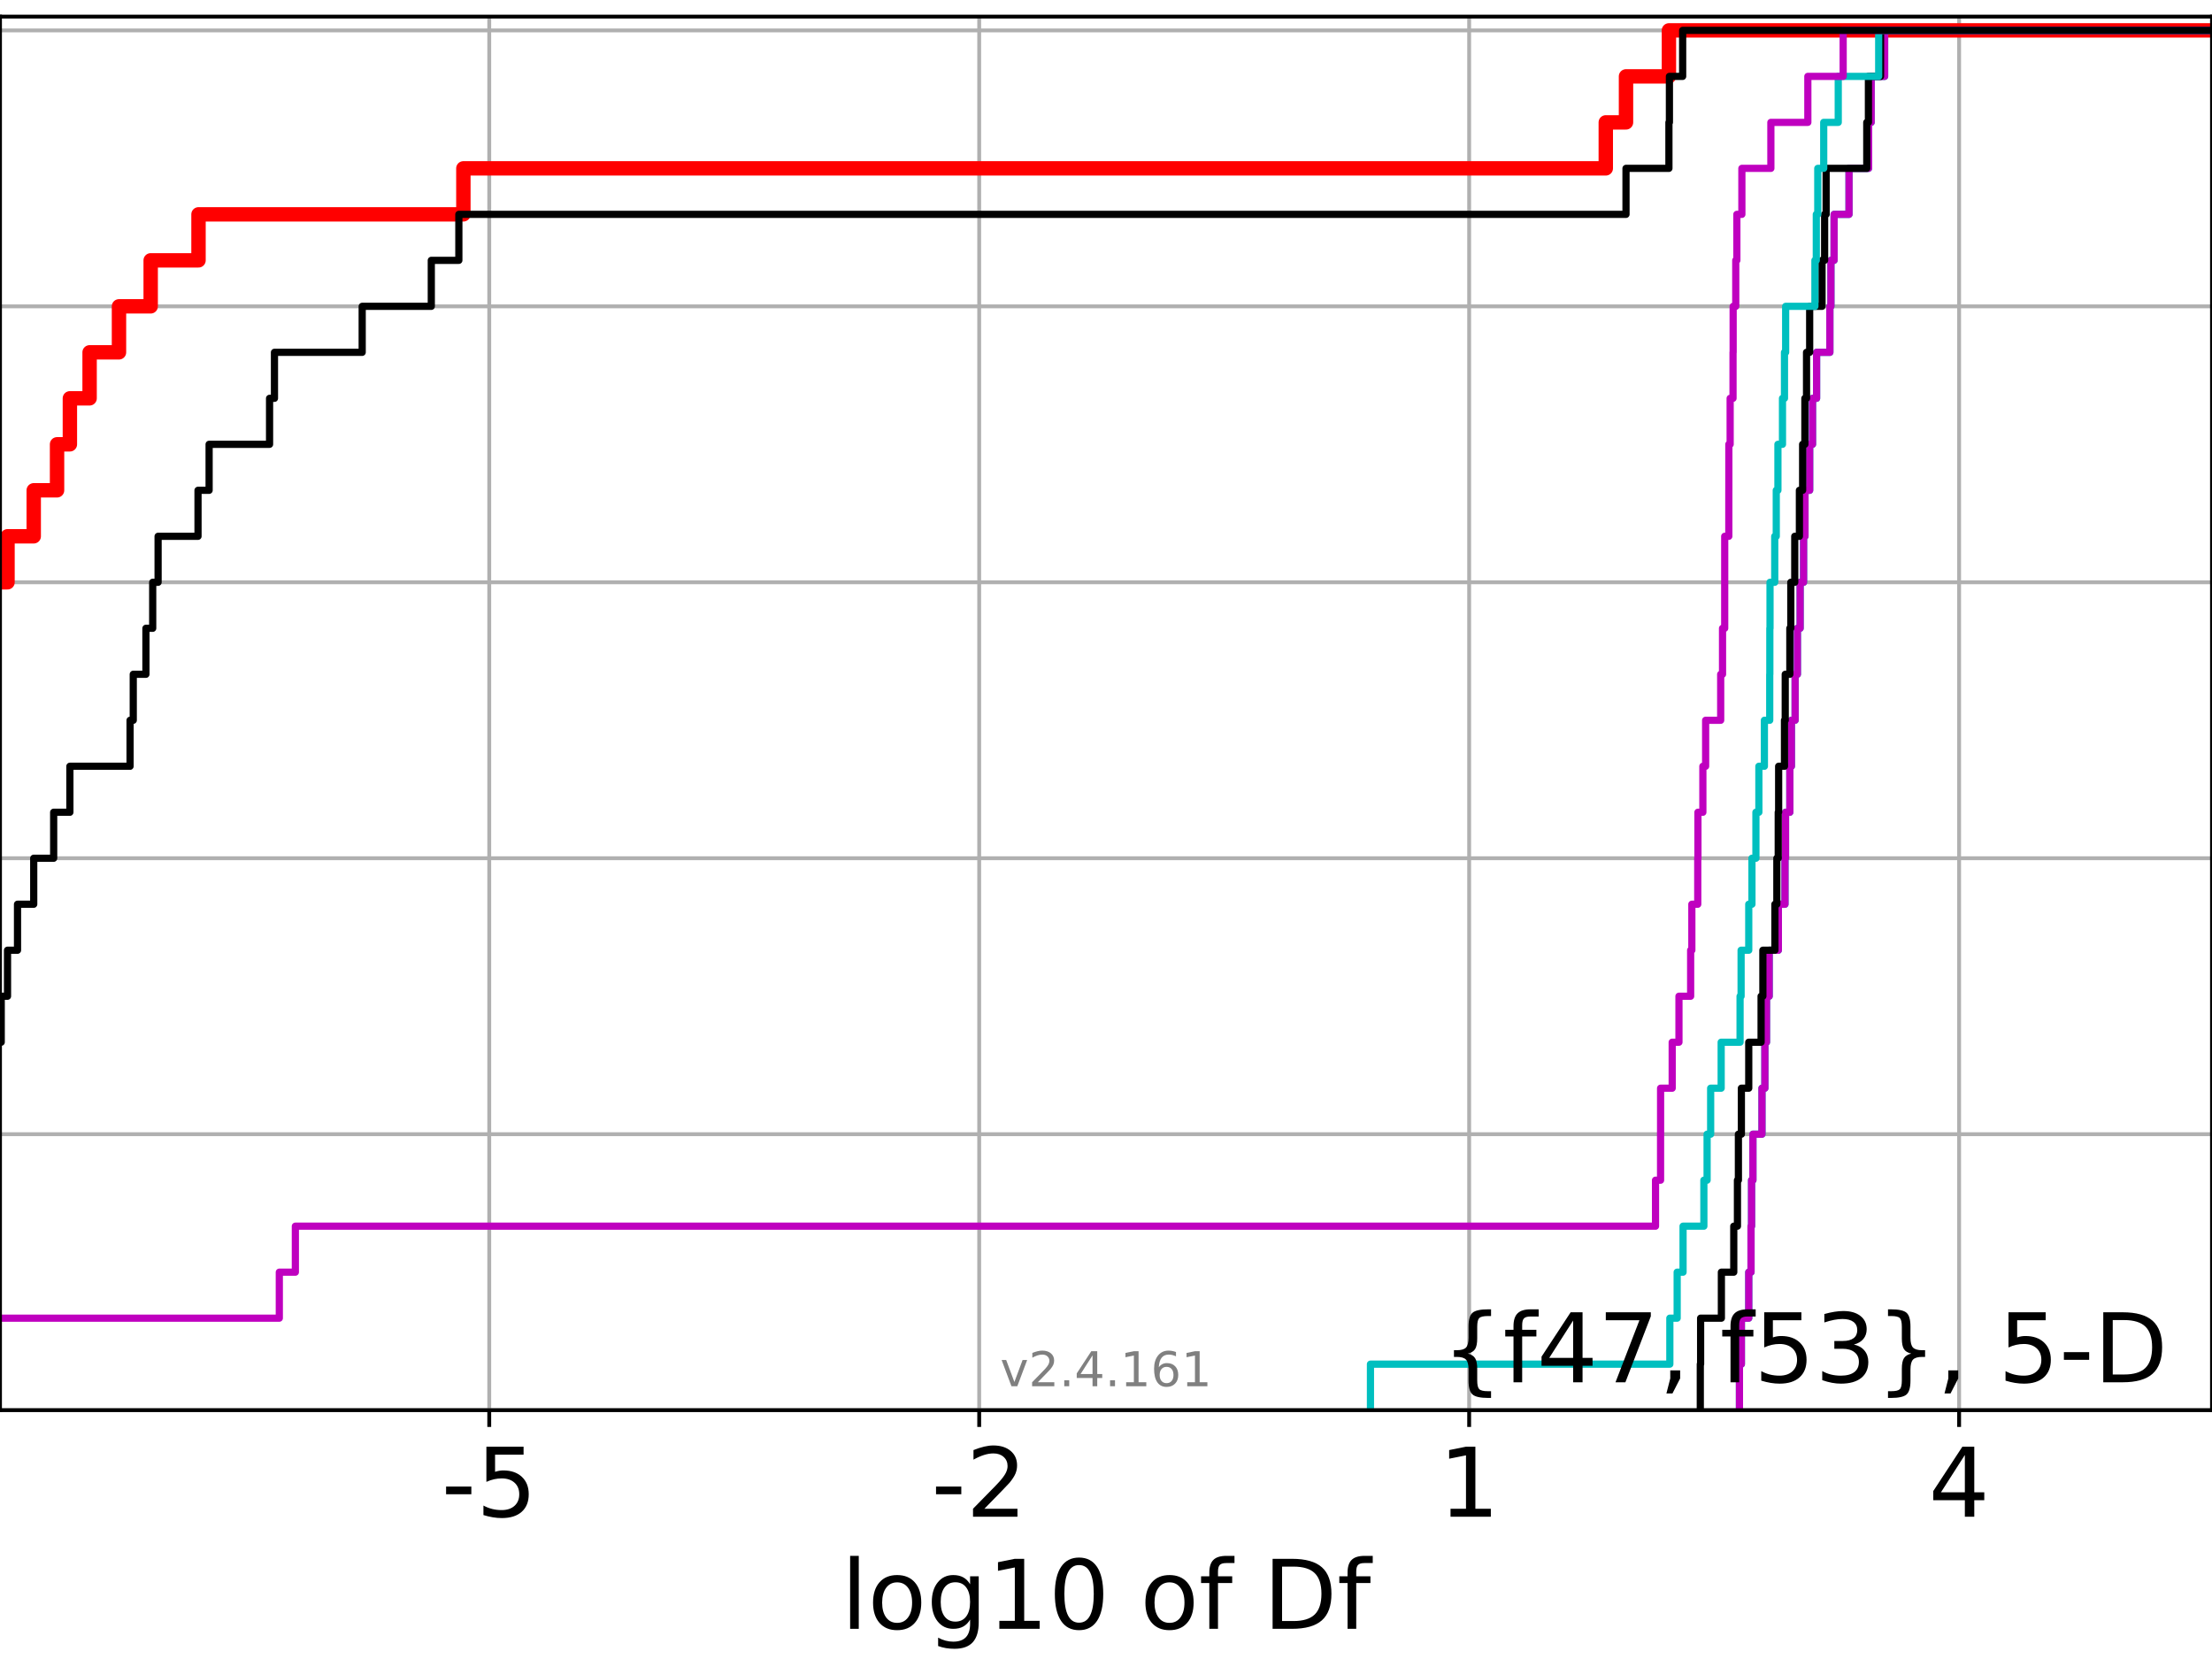 <?xml version="1.0" encoding="utf-8" standalone="no"?>
<!DOCTYPE svg PUBLIC "-//W3C//DTD SVG 1.1//EN"
  "http://www.w3.org/Graphics/SVG/1.1/DTD/svg11.dtd">
<!-- Created with matplotlib (https://matplotlib.org/) -->
<svg height="345.6pt" version="1.1" viewBox="0 0 460.8 345.6" width="460.8pt" xmlns="http://www.w3.org/2000/svg" xmlns:xlink="http://www.w3.org/1999/xlink">
 <defs>
  <style type="text/css">*{stroke-linecap:butt;stroke-linejoin:round;}</style>
 </defs>
 <g id="figure_1">
  <g id="patch_1">
   <path d="M 0 345.6 
L 460.8 345.6 
L 460.8 0 
L 0 0 
z
" style="fill:#ffffff;"/>
  </g>
  <g id="axes_1">
   <g id="patch_2">
    <path d="M 0 293.76 
L 460.8 293.76 
L 460.8 3.456 
L 0 3.456 
z
" style="fill:#ffffff;"/>
   </g>
   <g id="matplotlib.axis_1">
    <g id="xtick_1">
     <g id="line2d_1">
      <path clip-path="url(#p02ba1368f9)" d="M 101.919 293.76 
L 101.919 3.456 
" style="fill:none;stroke:#b0b0b0;stroke-linecap:square;stroke-width:0.8;"/>
     </g>
     <g id="line2d_2">
      <defs>
       <path d="M 0 0 
L 0 3.5 
" id="m19b3eb7ff6" style="stroke:#000000;stroke-width:0.8;"/>
      </defs>
      <g>
       <use style="stroke:#000000;stroke-width:0.8;" x="101.919" xlink:href="#m19b3eb7ff6" y="293.76"/>
      </g>
     </g>
     <g id="text_1">
      <!-- -5 -->
      <g transform="translate(91.949 315.957)scale(0.2 -0.2)">
       <defs>
        <path d="M 4.891 31.391 
L 31.203 31.391 
L 31.203 23.391 
L 4.891 23.391 
z
" id="DejaVuSans-45"/>
        <path d="M 10.797 72.906 
L 49.516 72.906 
L 49.516 64.594 
L 19.828 64.594 
L 19.828 46.734 
Q 21.969 47.469 24.109 47.828 
Q 26.266 48.188 28.422 48.188 
Q 40.625 48.188 47.75 41.5 
Q 54.891 34.812 54.891 23.391 
Q 54.891 11.625 47.562 5.094 
Q 40.234 -1.422 26.906 -1.422 
Q 22.312 -1.422 17.547 -0.641 
Q 12.797 0.141 7.719 1.703 
L 7.719 11.625 
Q 12.109 9.234 16.797 8.062 
Q 21.484 6.891 26.703 6.891 
Q 35.156 6.891 40.078 11.328 
Q 45.016 15.766 45.016 23.391 
Q 45.016 31 40.078 35.438 
Q 35.156 39.891 26.703 39.891 
Q 22.75 39.891 18.812 39.016 
Q 14.891 38.141 10.797 36.281 
z
" id="DejaVuSans-53"/>
       </defs>
       <use xlink:href="#DejaVuSans-45"/>
       <use x="36.084" xlink:href="#DejaVuSans-53"/>
      </g>
     </g>
    </g>
    <g id="xtick_2">
     <g id="line2d_3">
      <path clip-path="url(#p02ba1368f9)" d="M 203.986 293.76 
L 203.986 3.456 
" style="fill:none;stroke:#b0b0b0;stroke-linecap:square;stroke-width:0.8;"/>
     </g>
     <g id="line2d_4">
      <g>
       <use style="stroke:#000000;stroke-width:0.8;" x="203.986" xlink:href="#m19b3eb7ff6" y="293.76"/>
      </g>
     </g>
     <g id="text_2">
      <!-- -2 -->
      <g transform="translate(194.016 315.957)scale(0.2 -0.2)">
       <defs>
        <path d="M 19.188 8.297 
L 53.609 8.297 
L 53.609 0 
L 7.328 0 
L 7.328 8.297 
Q 12.938 14.109 22.625 23.891 
Q 32.328 33.688 34.812 36.531 
Q 39.547 41.844 41.422 45.531 
Q 43.312 49.219 43.312 52.781 
Q 43.312 58.594 39.234 62.25 
Q 35.156 65.922 28.609 65.922 
Q 23.969 65.922 18.812 64.312 
Q 13.672 62.703 7.812 59.422 
L 7.812 69.391 
Q 13.766 71.781 18.938 73 
Q 24.125 74.219 28.422 74.219 
Q 39.75 74.219 46.484 68.547 
Q 53.219 62.891 53.219 53.422 
Q 53.219 48.922 51.531 44.891 
Q 49.859 40.875 45.406 35.406 
Q 44.188 33.984 37.641 27.219 
Q 31.109 20.453 19.188 8.297 
z
" id="DejaVuSans-50"/>
       </defs>
       <use xlink:href="#DejaVuSans-45"/>
       <use x="36.084" xlink:href="#DejaVuSans-50"/>
      </g>
     </g>
    </g>
    <g id="xtick_3">
     <g id="line2d_5">
      <path clip-path="url(#p02ba1368f9)" d="M 306.052 293.76 
L 306.052 3.456 
" style="fill:none;stroke:#b0b0b0;stroke-linecap:square;stroke-width:0.8;"/>
     </g>
     <g id="line2d_6">
      <g>
       <use style="stroke:#000000;stroke-width:0.8;" x="306.052" xlink:href="#m19b3eb7ff6" y="293.76"/>
      </g>
     </g>
     <g id="text_3">
      <!-- 1 -->
      <g transform="translate(299.69 315.957)scale(0.2 -0.2)">
       <defs>
        <path d="M 12.406 8.297 
L 28.516 8.297 
L 28.516 63.922 
L 10.984 60.406 
L 10.984 69.391 
L 28.422 72.906 
L 38.281 72.906 
L 38.281 8.297 
L 54.391 8.297 
L 54.391 0 
L 12.406 0 
z
" id="DejaVuSans-49"/>
       </defs>
       <use xlink:href="#DejaVuSans-49"/>
      </g>
     </g>
    </g>
    <g id="xtick_4">
     <g id="line2d_7">
      <path clip-path="url(#p02ba1368f9)" d="M 408.119 293.76 
L 408.119 3.456 
" style="fill:none;stroke:#b0b0b0;stroke-linecap:square;stroke-width:0.8;"/>
     </g>
     <g id="line2d_8">
      <g>
       <use style="stroke:#000000;stroke-width:0.8;" x="408.119" xlink:href="#m19b3eb7ff6" y="293.76"/>
      </g>
     </g>
     <g id="text_4">
      <!-- 4 -->
      <g transform="translate(401.756 315.957)scale(0.2 -0.2)">
       <defs>
        <path d="M 37.797 64.312 
L 12.891 25.391 
L 37.797 25.391 
z
M 35.203 72.906 
L 47.609 72.906 
L 47.609 25.391 
L 58.016 25.391 
L 58.016 17.188 
L 47.609 17.188 
L 47.609 0 
L 37.797 0 
L 37.797 17.188 
L 4.891 17.188 
L 4.891 26.703 
z
" id="DejaVuSans-52"/>
       </defs>
       <use xlink:href="#DejaVuSans-52"/>
      </g>
     </g>
    </g>
    <g id="text_5">
     <!-- log10 of Df -->
     <g transform="translate(175.214 339.313)scale(0.2 -0.2)">
      <defs>
       <path d="M 9.422 75.984 
L 18.406 75.984 
L 18.406 0 
L 9.422 0 
z
" id="DejaVuSans-108"/>
       <path d="M 30.609 48.391 
Q 23.391 48.391 19.188 42.75 
Q 14.984 37.109 14.984 27.297 
Q 14.984 17.484 19.156 11.844 
Q 23.344 6.203 30.609 6.203 
Q 37.797 6.203 41.984 11.859 
Q 46.188 17.531 46.188 27.297 
Q 46.188 37.016 41.984 42.703 
Q 37.797 48.391 30.609 48.391 
z
M 30.609 56 
Q 42.328 56 49.016 48.375 
Q 55.719 40.766 55.719 27.297 
Q 55.719 13.875 49.016 6.219 
Q 42.328 -1.422 30.609 -1.422 
Q 18.844 -1.422 12.172 6.219 
Q 5.516 13.875 5.516 27.297 
Q 5.516 40.766 12.172 48.375 
Q 18.844 56 30.609 56 
z
" id="DejaVuSans-111"/>
       <path d="M 45.406 27.984 
Q 45.406 37.75 41.375 43.109 
Q 37.359 48.484 30.078 48.484 
Q 22.859 48.484 18.828 43.109 
Q 14.797 37.75 14.797 27.984 
Q 14.797 18.266 18.828 12.891 
Q 22.859 7.516 30.078 7.516 
Q 37.359 7.516 41.375 12.891 
Q 45.406 18.266 45.406 27.984 
z
M 54.391 6.781 
Q 54.391 -7.172 48.188 -13.984 
Q 42 -20.797 29.203 -20.797 
Q 24.469 -20.797 20.266 -20.094 
Q 16.062 -19.391 12.109 -17.922 
L 12.109 -9.188 
Q 16.062 -11.328 19.922 -12.344 
Q 23.781 -13.375 27.781 -13.375 
Q 36.625 -13.375 41.016 -8.766 
Q 45.406 -4.156 45.406 5.172 
L 45.406 9.625 
Q 42.625 4.781 38.281 2.391 
Q 33.938 0 27.875 0 
Q 17.828 0 11.672 7.656 
Q 5.516 15.328 5.516 27.984 
Q 5.516 40.672 11.672 48.328 
Q 17.828 56 27.875 56 
Q 33.938 56 38.281 53.609 
Q 42.625 51.219 45.406 46.391 
L 45.406 54.688 
L 54.391 54.688 
z
" id="DejaVuSans-103"/>
       <path d="M 31.781 66.406 
Q 24.172 66.406 20.328 58.906 
Q 16.5 51.422 16.5 36.375 
Q 16.5 21.391 20.328 13.891 
Q 24.172 6.391 31.781 6.391 
Q 39.453 6.391 43.281 13.891 
Q 47.125 21.391 47.125 36.375 
Q 47.125 51.422 43.281 58.906 
Q 39.453 66.406 31.781 66.406 
z
M 31.781 74.219 
Q 44.047 74.219 50.516 64.516 
Q 56.984 54.828 56.984 36.375 
Q 56.984 17.969 50.516 8.266 
Q 44.047 -1.422 31.781 -1.422 
Q 19.531 -1.422 13.062 8.266 
Q 6.594 17.969 6.594 36.375 
Q 6.594 54.828 13.062 64.516 
Q 19.531 74.219 31.781 74.219 
z
" id="DejaVuSans-48"/>
       <path id="DejaVuSans-32"/>
       <path d="M 37.109 75.984 
L 37.109 68.5 
L 28.516 68.5 
Q 23.688 68.5 21.797 66.547 
Q 19.922 64.594 19.922 59.516 
L 19.922 54.688 
L 34.719 54.688 
L 34.719 47.703 
L 19.922 47.703 
L 19.922 0 
L 10.891 0 
L 10.891 47.703 
L 2.297 47.703 
L 2.297 54.688 
L 10.891 54.688 
L 10.891 58.5 
Q 10.891 67.625 15.141 71.797 
Q 19.391 75.984 28.609 75.984 
z
" id="DejaVuSans-102"/>
       <path d="M 19.672 64.797 
L 19.672 8.109 
L 31.594 8.109 
Q 46.688 8.109 53.688 14.938 
Q 60.688 21.781 60.688 36.531 
Q 60.688 51.172 53.688 57.984 
Q 46.688 64.797 31.594 64.797 
z
M 9.812 72.906 
L 30.078 72.906 
Q 51.266 72.906 61.172 64.094 
Q 71.094 55.281 71.094 36.531 
Q 71.094 17.672 61.125 8.828 
Q 51.172 0 30.078 0 
L 9.812 0 
z
" id="DejaVuSans-68"/>
      </defs>
      <use xlink:href="#DejaVuSans-108"/>
      <use x="27.783" xlink:href="#DejaVuSans-111"/>
      <use x="88.965" xlink:href="#DejaVuSans-103"/>
      <use x="152.441" xlink:href="#DejaVuSans-49"/>
      <use x="216.064" xlink:href="#DejaVuSans-48"/>
      <use x="279.688" xlink:href="#DejaVuSans-32"/>
      <use x="311.475" xlink:href="#DejaVuSans-111"/>
      <use x="372.656" xlink:href="#DejaVuSans-102"/>
      <use x="407.861" xlink:href="#DejaVuSans-32"/>
      <use x="439.648" xlink:href="#DejaVuSans-68"/>
      <use x="516.65" xlink:href="#DejaVuSans-102"/>
     </g>
    </g>
   </g>
   <g id="matplotlib.axis_2">
    <g id="ytick_1">
     <g id="line2d_9">
      <path clip-path="url(#p02ba1368f9)" d="M 0 293.76 
L 460.8 293.76 
" style="fill:none;stroke:#b0b0b0;stroke-linecap:square;stroke-width:0.8;"/>
     </g>
     <g id="line2d_10">
      <defs>
       <path d="M 0 0 
L -3.5 0 
" id="mfad64b772d" style="stroke:#000000;stroke-width:0.8;"/>
      </defs>
      <g>
       <use style="stroke:#000000;stroke-width:0.8;" x="0" xlink:href="#mfad64b772d" y="293.76"/>
      </g>
     </g>
    </g>
    <g id="ytick_2">
     <g id="line2d_11">
      <path clip-path="url(#p02ba1368f9)" d="M 0 236.274 
L 460.8 236.274 
" style="fill:none;stroke:#b0b0b0;stroke-linecap:square;stroke-width:0.8;"/>
     </g>
     <g id="line2d_12">
      <g>
       <use style="stroke:#000000;stroke-width:0.8;" x="0" xlink:href="#mfad64b772d" y="236.274"/>
      </g>
     </g>
    </g>
    <g id="ytick_3">
     <g id="line2d_13">
      <path clip-path="url(#p02ba1368f9)" d="M 0 178.788 
L 460.8 178.788 
" style="fill:none;stroke:#b0b0b0;stroke-linecap:square;stroke-width:0.8;"/>
     </g>
     <g id="line2d_14">
      <g>
       <use style="stroke:#000000;stroke-width:0.8;" x="0" xlink:href="#mfad64b772d" y="178.788"/>
      </g>
     </g>
    </g>
    <g id="ytick_4">
     <g id="line2d_15">
      <path clip-path="url(#p02ba1368f9)" d="M 0 121.302 
L 460.8 121.302 
" style="fill:none;stroke:#b0b0b0;stroke-linecap:square;stroke-width:0.8;"/>
     </g>
     <g id="line2d_16">
      <g>
       <use style="stroke:#000000;stroke-width:0.8;" x="0" xlink:href="#mfad64b772d" y="121.302"/>
      </g>
     </g>
    </g>
    <g id="ytick_5">
     <g id="line2d_17">
      <path clip-path="url(#p02ba1368f9)" d="M 0 63.816 
L 460.8 63.816 
" style="fill:none;stroke:#b0b0b0;stroke-linecap:square;stroke-width:0.8;"/>
     </g>
     <g id="line2d_18">
      <g>
       <use style="stroke:#000000;stroke-width:0.8;" x="0" xlink:href="#mfad64b772d" y="63.816"/>
      </g>
     </g>
    </g>
    <g id="ytick_6">
     <g id="line2d_19">
      <path clip-path="url(#p02ba1368f9)" d="M 0 6.33 
L 460.8 6.33 
" style="fill:none;stroke:#b0b0b0;stroke-linecap:square;stroke-width:0.8;"/>
     </g>
     <g id="line2d_20">
      <g>
       <use style="stroke:#000000;stroke-width:0.8;" x="0" xlink:href="#mfad64b772d" y="6.33"/>
      </g>
     </g>
    </g>
   </g>
   <g id="line2d_21">
    <path clip-path="url(#p02ba1368f9)" d="M -1 121.302 
L 1.565 121.302 
L 1.565 111.721 
L 7.026 111.721 
L 7.026 102.14 
L 11.884 102.14 
L 11.884 92.559 
L 14.558 92.559 
L 14.558 82.978 
L 18.666 82.978 
L 18.666 73.397 
L 24.786 73.397 
L 24.786 63.816 
L 31.39 63.816 
L 31.39 54.235 
L 41.353 54.235 
L 41.353 44.654 
L 96.529 44.654 
L 96.529 35.073 
L 334.514 35.073 
L 334.514 25.492 
L 338.726 25.492 
L 338.726 15.911 
L 347.667 15.911 
L 347.667 6.33 
L 347.667 6.33 
L 347.667 6.33 
L 460.8 6.33 
" style="fill:none;stroke:#ff0000;stroke-linecap:square;stroke-width:3;"/>
   </g>
   <g id="line2d_22">
    <path clip-path="url(#p02ba1368f9)" d="M 362.359 293.76 
L 362.359 284.179 
L 362.762 284.179 
L 362.762 274.598 
L 364.297 274.598 
L 364.297 265.017 
L 364.77 265.017 
L 364.77 255.436 
L 364.884 255.436 
L 364.884 245.855 
L 365.166 245.855 
L 365.166 236.274 
L 367.05 236.274 
L 367.05 226.693 
L 367.658 226.693 
L 367.658 217.112 
L 367.993 217.112 
L 367.993 207.531 
L 368.555 207.531 
L 368.555 197.95 
L 370.465 197.95 
L 370.465 188.369 
L 371.845 188.369 
L 371.845 178.788 
L 371.96 178.788 
L 371.96 169.207 
L 372.855 169.207 
L 372.855 159.626 
L 373.182 159.626 
L 373.182 150.045 
L 373.957 150.045 
L 373.957 140.464 
L 374.431 140.464 
L 374.431 130.883 
L 375.001 130.883 
L 375.001 121.302 
L 375.719 121.302 
L 375.719 111.721 
L 376.011 111.721 
L 376.011 102.14 
L 376.986 102.14 
L 376.986 92.559 
L 377.582 92.559 
L 377.582 82.978 
L 378.431 82.978 
L 378.431 73.397 
L 381.198 73.397 
L 381.198 63.816 
L 381.413 63.816 
L 381.413 54.235 
L 382.071 54.235 
L 382.071 44.654 
L 385.185 44.654 
L 385.185 35.073 
L 389.261 35.073 
L 389.261 25.492 
L 389.795 25.492 
L 389.795 15.911 
L 392.604 15.911 
L 392.604 6.33 
L 392.604 6.33 
L 392.604 6.33 
L 460.8 6.33 
" style="fill:none;stroke:#00bfbf;stroke-linecap:square;stroke-width:1.5;"/>
   </g>
   <g id="line2d_23">
    <path clip-path="url(#p02ba1368f9)" d="M 362.359 293.76 
L 362.359 284.179 
L 362.762 284.179 
L 362.762 274.598 
L 364.297 274.598 
L 364.297 265.017 
L 364.77 265.017 
L 364.77 255.436 
L 364.884 255.436 
L 364.884 245.855 
L 365.166 245.855 
L 365.166 236.274 
L 367.05 236.274 
L 367.05 226.693 
L 367.658 226.693 
L 367.658 217.112 
L 367.993 217.112 
L 367.993 207.531 
L 368.555 207.531 
L 368.555 197.95 
L 370.465 197.95 
L 370.465 188.369 
L 371.845 188.369 
L 371.845 178.788 
L 371.96 178.788 
L 371.96 169.207 
L 372.855 169.207 
L 372.855 159.626 
L 373.182 159.626 
L 373.182 150.045 
L 373.957 150.045 
L 373.957 140.464 
L 374.431 140.464 
L 374.431 130.883 
L 375.001 130.883 
L 375.001 121.302 
L 375.719 121.302 
L 375.719 111.721 
L 376.011 111.721 
L 376.011 102.14 
L 376.986 102.14 
L 376.986 92.559 
L 377.582 92.559 
L 377.582 82.978 
L 378.431 82.978 
L 378.431 73.397 
L 381.198 73.397 
L 381.198 63.816 
L 381.413 63.816 
L 381.413 54.235 
L 382.071 54.235 
L 382.071 44.654 
L 385.185 44.654 
L 385.185 35.073 
L 389.261 35.073 
L 389.261 25.492 
L 389.795 25.492 
L 389.795 15.911 
L 392.604 15.911 
L 392.604 6.33 
L 392.604 6.33 
L 392.604 6.33 
L 460.8 6.33 
" style="fill:none;stroke:#bf00bf;stroke-linecap:square;stroke-width:1.5;"/>
   </g>
   <g id="line2d_24">
    <path clip-path="url(#p02ba1368f9)" d="M 354.204 293.76 
L 354.204 284.179 
L 354.27 284.179 
L 354.27 274.598 
L 358.596 274.598 
L 358.596 265.017 
L 361.176 265.017 
L 361.176 255.436 
L 361.941 255.436 
L 361.941 245.855 
L 362.142 245.855 
L 362.142 236.274 
L 362.762 236.274 
L 362.762 226.693 
L 364.297 226.693 
L 364.297 217.112 
L 366.868 217.112 
L 366.868 207.531 
L 367.24 207.531 
L 367.24 197.95 
L 369.746 197.95 
L 369.746 188.369 
L 370.149 188.369 
L 370.149 178.788 
L 370.439 178.788 
L 370.439 169.207 
L 370.524 169.207 
L 370.524 159.626 
L 371.74 159.626 
L 371.74 150.045 
L 371.897 150.045 
L 371.897 140.464 
L 372.855 140.464 
L 372.855 130.883 
L 373.058 130.883 
L 373.058 121.302 
L 373.881 121.302 
L 373.881 111.721 
L 374.849 111.721 
L 374.849 102.14 
L 375.52 102.14 
L 375.52 92.559 
L 375.989 92.559 
L 375.989 82.978 
L 376.335 82.978 
L 376.335 73.397 
L 376.986 73.397 
L 376.986 63.816 
L 379.563 63.816 
L 379.563 54.235 
L 380.104 54.235 
L 380.104 44.654 
L 380.416 44.654 
L 380.416 35.073 
L 388.883 35.073 
L 388.883 25.492 
L 389.226 25.492 
L 389.226 15.911 
L 391.754 15.911 
L 391.754 6.33 
L 391.754 6.33 
L 391.754 6.33 
L 460.8 6.33 
" style="fill:none;stroke:#000000;stroke-linecap:square;stroke-width:1.5;"/>
   </g>
   <g id="line2d_25">
    <path clip-path="url(#p02ba1368f9)" d="M 285.49 293.76 
L 285.49 284.179 
L 347.858 284.179 
L 347.858 274.598 
L 349.384 274.598 
L 349.384 265.017 
L 350.612 265.017 
L 350.612 255.436 
L 354.948 255.436 
L 354.948 245.855 
L 355.62 245.855 
L 355.62 236.274 
L 356.361 236.274 
L 356.361 226.693 
L 358.551 226.693 
L 358.551 217.112 
L 362.488 217.112 
L 362.488 207.531 
L 362.703 207.531 
L 362.703 197.95 
L 364.297 197.95 
L 364.297 188.369 
L 364.963 188.369 
L 364.963 178.788 
L 365.79 178.788 
L 365.79 169.207 
L 366.405 169.207 
L 366.405 159.626 
L 367.556 159.626 
L 367.556 150.045 
L 368.667 150.045 
L 368.667 140.464 
L 368.689 140.464 
L 368.689 130.883 
L 368.728 130.883 
L 368.728 121.302 
L 369.71 121.302 
L 369.71 111.721 
L 370.028 111.721 
L 370.028 102.14 
L 370.374 102.14 
L 370.374 92.559 
L 371.324 92.559 
L 371.324 82.978 
L 371.74 82.978 
L 371.74 73.397 
L 371.985 73.397 
L 371.985 63.816 
L 378.079 63.816 
L 378.079 54.235 
L 378.37 54.235 
L 378.37 44.654 
L 378.675 44.654 
L 378.675 35.073 
L 379.914 35.073 
L 379.914 25.492 
L 382.941 25.492 
L 382.941 15.911 
L 391.365 15.911 
L 391.365 6.33 
L 391.365 6.33 
L 391.365 6.33 
L 460.8 6.33 
" style="fill:none;stroke:#00bfbf;stroke-linecap:square;stroke-width:1.5;"/>
   </g>
   <g id="line2d_26">
    <path clip-path="url(#p02ba1368f9)" d="M -1 274.598 
L 58.187 274.598 
L 58.187 265.017 
L 61.529 265.017 
L 61.529 255.436 
L 344.875 255.436 
L 344.875 245.855 
L 345.926 245.855 
L 345.926 236.274 
L 345.931 236.274 
L 345.931 226.693 
L 348.348 226.693 
L 348.348 217.112 
L 349.758 217.112 
L 349.758 207.531 
L 352.192 207.531 
L 352.192 197.95 
L 352.443 197.95 
L 352.443 188.369 
L 353.672 188.369 
L 353.672 178.788 
L 353.709 178.788 
L 353.709 169.207 
L 354.738 169.207 
L 354.738 159.626 
L 355.315 159.626 
L 355.315 150.045 
L 358.45 150.045 
L 358.45 140.464 
L 358.834 140.464 
L 358.834 130.883 
L 359.288 130.883 
L 359.288 121.302 
L 359.29 121.302 
L 359.29 111.721 
L 360.143 111.721 
L 360.143 102.14 
L 360.149 102.14 
L 360.149 92.559 
L 360.421 92.559 
L 360.421 82.978 
L 361.022 82.978 
L 361.022 73.397 
L 361.046 73.397 
L 361.046 63.816 
L 361.589 63.816 
L 361.589 54.235 
L 361.819 54.235 
L 361.819 44.654 
L 362.864 44.654 
L 362.864 35.073 
L 368.905 35.073 
L 368.905 25.492 
L 376.606 25.492 
L 376.606 15.911 
L 383.965 15.911 
L 383.965 6.33 
L 383.965 6.33 
L 383.965 6.33 
L 460.8 6.33 
" style="fill:none;stroke:#bf00bf;stroke-linecap:square;stroke-width:1.5;"/>
   </g>
   <g id="line2d_27">
    <path clip-path="url(#p02ba1368f9)" d="M -1 217.112 
L 0.254 217.112 
L 0.254 207.531 
L 1.565 207.531 
L 1.565 197.95 
L 3.649 197.95 
L 3.649 188.369 
L 7.026 188.369 
L 7.026 178.788 
L 11.181 178.788 
L 11.181 169.207 
L 14.558 169.207 
L 14.558 159.626 
L 27.095 159.626 
L 27.095 150.045 
L 27.76 150.045 
L 27.76 140.464 
L 30.399 140.464 
L 30.399 130.883 
L 31.81 130.883 
L 31.81 121.302 
L 32.934 121.302 
L 32.934 111.721 
L 41.25 111.721 
L 41.25 102.14 
L 43.562 102.14 
L 43.562 92.559 
L 56.155 92.559 
L 56.155 82.978 
L 57.176 82.978 
L 57.176 73.397 
L 75.451 73.397 
L 75.451 63.816 
L 89.847 63.816 
L 89.847 54.235 
L 95.587 54.235 
L 95.587 44.654 
L 338.726 44.654 
L 338.726 35.073 
L 347.667 35.073 
L 347.667 25.492 
L 347.771 25.492 
L 347.771 15.911 
L 350.528 15.911 
L 350.528 6.33 
L 350.528 6.33 
L 350.528 6.33 
L 460.8 6.33 
" style="fill:none;stroke:#000000;stroke-linecap:square;stroke-width:1.5;"/>
   </g>
   <g id="patch_3">
    <path d="M 0 293.76 
L 0 3.456 
" style="fill:none;stroke:#000000;stroke-linecap:square;stroke-linejoin:miter;stroke-width:0.8;"/>
   </g>
   <g id="patch_4">
    <path d="M 460.8 293.76 
L 460.8 3.456 
" style="fill:none;stroke:#000000;stroke-linecap:square;stroke-linejoin:miter;stroke-width:0.8;"/>
   </g>
   <g id="patch_5">
    <path d="M -0 293.76 
L 460.8 293.76 
" style="fill:none;stroke:#000000;stroke-linecap:square;stroke-linejoin:miter;stroke-width:0.8;"/>
   </g>
   <g id="patch_6">
    <path d="M -0 3.456 
L 460.8 3.456 
" style="fill:none;stroke:#000000;stroke-linecap:square;stroke-linejoin:miter;stroke-width:0.8;"/>
   </g>
   <g id="text_6">
    <!-- {f47, f53}, 5-D -->
    <g transform="translate(300.387 287.954)scale(0.2 -0.2)">
     <defs>
      <path d="M 51.125 -9.281 
L 51.125 -16.312 
L 48.094 -16.312 
Q 35.938 -16.312 31.812 -12.688 
Q 27.688 -9.078 27.688 1.703 
L 27.688 13.375 
Q 27.688 20.75 25.047 23.578 
Q 22.406 26.422 15.484 26.422 
L 12.5 26.422 
L 12.5 33.406 
L 15.484 33.406 
Q 22.469 33.406 25.078 36.203 
Q 27.688 39.016 27.688 46.297 
L 27.688 58.016 
Q 27.688 68.797 31.812 72.391 
Q 35.938 75.984 48.094 75.984 
L 51.125 75.984 
L 51.125 69 
L 47.797 69 
Q 40.922 69 38.812 66.844 
Q 36.719 64.703 36.719 57.812 
L 36.719 45.703 
Q 36.719 38.031 34.5 34.562 
Q 32.281 31.109 26.906 29.891 
Q 32.328 28.562 34.516 25.094 
Q 36.719 21.625 36.719 14.016 
L 36.719 1.906 
Q 36.719 -4.984 38.812 -7.125 
Q 40.922 -9.281 47.797 -9.281 
z
" id="DejaVuSans-123"/>
      <path d="M 8.203 72.906 
L 55.078 72.906 
L 55.078 68.703 
L 28.609 0 
L 18.312 0 
L 43.219 64.594 
L 8.203 64.594 
z
" id="DejaVuSans-55"/>
      <path d="M 11.719 12.406 
L 22.016 12.406 
L 22.016 4 
L 14.016 -11.625 
L 7.719 -11.625 
L 11.719 4 
z
" id="DejaVuSans-44"/>
      <path d="M 40.578 39.312 
Q 47.656 37.797 51.625 33 
Q 55.609 28.219 55.609 21.188 
Q 55.609 10.406 48.188 4.484 
Q 40.766 -1.422 27.094 -1.422 
Q 22.516 -1.422 17.656 -0.516 
Q 12.797 0.391 7.625 2.203 
L 7.625 11.719 
Q 11.719 9.328 16.594 8.109 
Q 21.484 6.891 26.812 6.891 
Q 36.078 6.891 40.938 10.547 
Q 45.797 14.203 45.797 21.188 
Q 45.797 27.641 41.281 31.266 
Q 36.766 34.906 28.719 34.906 
L 20.219 34.906 
L 20.219 43.016 
L 29.109 43.016 
Q 36.375 43.016 40.234 45.922 
Q 44.094 48.828 44.094 54.297 
Q 44.094 59.906 40.109 62.906 
Q 36.141 65.922 28.719 65.922 
Q 24.656 65.922 20.016 65.031 
Q 15.375 64.156 9.812 62.312 
L 9.812 71.094 
Q 15.438 72.656 20.344 73.438 
Q 25.25 74.219 29.594 74.219 
Q 40.828 74.219 47.359 69.109 
Q 53.906 64.016 53.906 55.328 
Q 53.906 49.266 50.438 45.094 
Q 46.969 40.922 40.578 39.312 
z
" id="DejaVuSans-51"/>
      <path d="M 12.5 -9.281 
L 15.922 -9.281 
Q 22.75 -9.281 24.828 -7.172 
Q 26.906 -5.078 26.906 1.906 
L 26.906 14.016 
Q 26.906 21.625 29.094 25.094 
Q 31.297 28.562 36.719 29.891 
Q 31.297 31.109 29.094 34.562 
Q 26.906 38.031 26.906 45.703 
L 26.906 57.812 
Q 26.906 64.75 24.828 66.875 
Q 22.75 69 15.922 69 
L 12.5 69 
L 12.5 75.984 
L 15.578 75.984 
Q 27.734 75.984 31.812 72.391 
Q 35.891 68.797 35.891 58.016 
L 35.891 46.297 
Q 35.891 39.016 38.516 36.203 
Q 41.156 33.406 48.094 33.406 
L 51.125 33.406 
L 51.125 26.422 
L 48.094 26.422 
Q 41.156 26.422 38.516 23.578 
Q 35.891 20.75 35.891 13.375 
L 35.891 1.703 
Q 35.891 -9.078 31.812 -12.688 
Q 27.734 -16.312 15.578 -16.312 
L 12.5 -16.312 
z
" id="DejaVuSans-125"/>
     </defs>
     <use xlink:href="#DejaVuSans-123"/>
     <use x="63.623" xlink:href="#DejaVuSans-102"/>
     <use x="98.828" xlink:href="#DejaVuSans-52"/>
     <use x="162.451" xlink:href="#DejaVuSans-55"/>
     <use x="226.074" xlink:href="#DejaVuSans-44"/>
     <use x="257.861" xlink:href="#DejaVuSans-32"/>
     <use x="289.648" xlink:href="#DejaVuSans-102"/>
     <use x="324.854" xlink:href="#DejaVuSans-53"/>
     <use x="388.477" xlink:href="#DejaVuSans-51"/>
     <use x="452.1" xlink:href="#DejaVuSans-125"/>
     <use x="515.723" xlink:href="#DejaVuSans-44"/>
     <use x="547.51" xlink:href="#DejaVuSans-32"/>
     <use x="579.297" xlink:href="#DejaVuSans-53"/>
     <use x="642.92" xlink:href="#DejaVuSans-45"/>
     <use x="679.004" xlink:href="#DejaVuSans-68"/>
    </g>
   </g>
   <g id="text_7">
    <!-- v2.4.161 -->
    <g style="fill:#808080;" transform="translate(208.356 288.777)scale(0.1 -0.1)">
     <defs>
      <path d="M 2.984 54.688 
L 12.5 54.688 
L 29.594 8.797 
L 46.688 54.688 
L 56.203 54.688 
L 35.688 0 
L 23.484 0 
z
" id="DejaVuSans-118"/>
      <path d="M 10.688 12.406 
L 21 12.406 
L 21 0 
L 10.688 0 
z
" id="DejaVuSans-46"/>
      <path d="M 33.016 40.375 
Q 26.375 40.375 22.484 35.828 
Q 18.609 31.297 18.609 23.391 
Q 18.609 15.531 22.484 10.953 
Q 26.375 6.391 33.016 6.391 
Q 39.656 6.391 43.531 10.953 
Q 47.406 15.531 47.406 23.391 
Q 47.406 31.297 43.531 35.828 
Q 39.656 40.375 33.016 40.375 
z
M 52.594 71.297 
L 52.594 62.312 
Q 48.875 64.062 45.094 64.984 
Q 41.312 65.922 37.594 65.922 
Q 27.828 65.922 22.672 59.328 
Q 17.531 52.734 16.797 39.406 
Q 19.672 43.656 24.016 45.922 
Q 28.375 48.188 33.594 48.188 
Q 44.578 48.188 50.953 41.516 
Q 57.328 34.859 57.328 23.391 
Q 57.328 12.156 50.688 5.359 
Q 44.047 -1.422 33.016 -1.422 
Q 20.359 -1.422 13.672 8.266 
Q 6.984 17.969 6.984 36.375 
Q 6.984 53.656 15.188 63.938 
Q 23.391 74.219 37.203 74.219 
Q 40.922 74.219 44.703 73.484 
Q 48.484 72.75 52.594 71.297 
z
" id="DejaVuSans-54"/>
     </defs>
     <use xlink:href="#DejaVuSans-118"/>
     <use x="59.18" xlink:href="#DejaVuSans-50"/>
     <use x="122.803" xlink:href="#DejaVuSans-46"/>
     <use x="154.59" xlink:href="#DejaVuSans-52"/>
     <use x="218.213" xlink:href="#DejaVuSans-46"/>
     <use x="250" xlink:href="#DejaVuSans-49"/>
     <use x="313.623" xlink:href="#DejaVuSans-54"/>
     <use x="377.246" xlink:href="#DejaVuSans-49"/>
    </g>
   </g>
  </g>
 </g>
 <defs>
  <clipPath id="p02ba1368f9">
   <rect height="290.304" width="460.8" x="0" y="3.456"/>
  </clipPath>
 </defs>
</svg>
